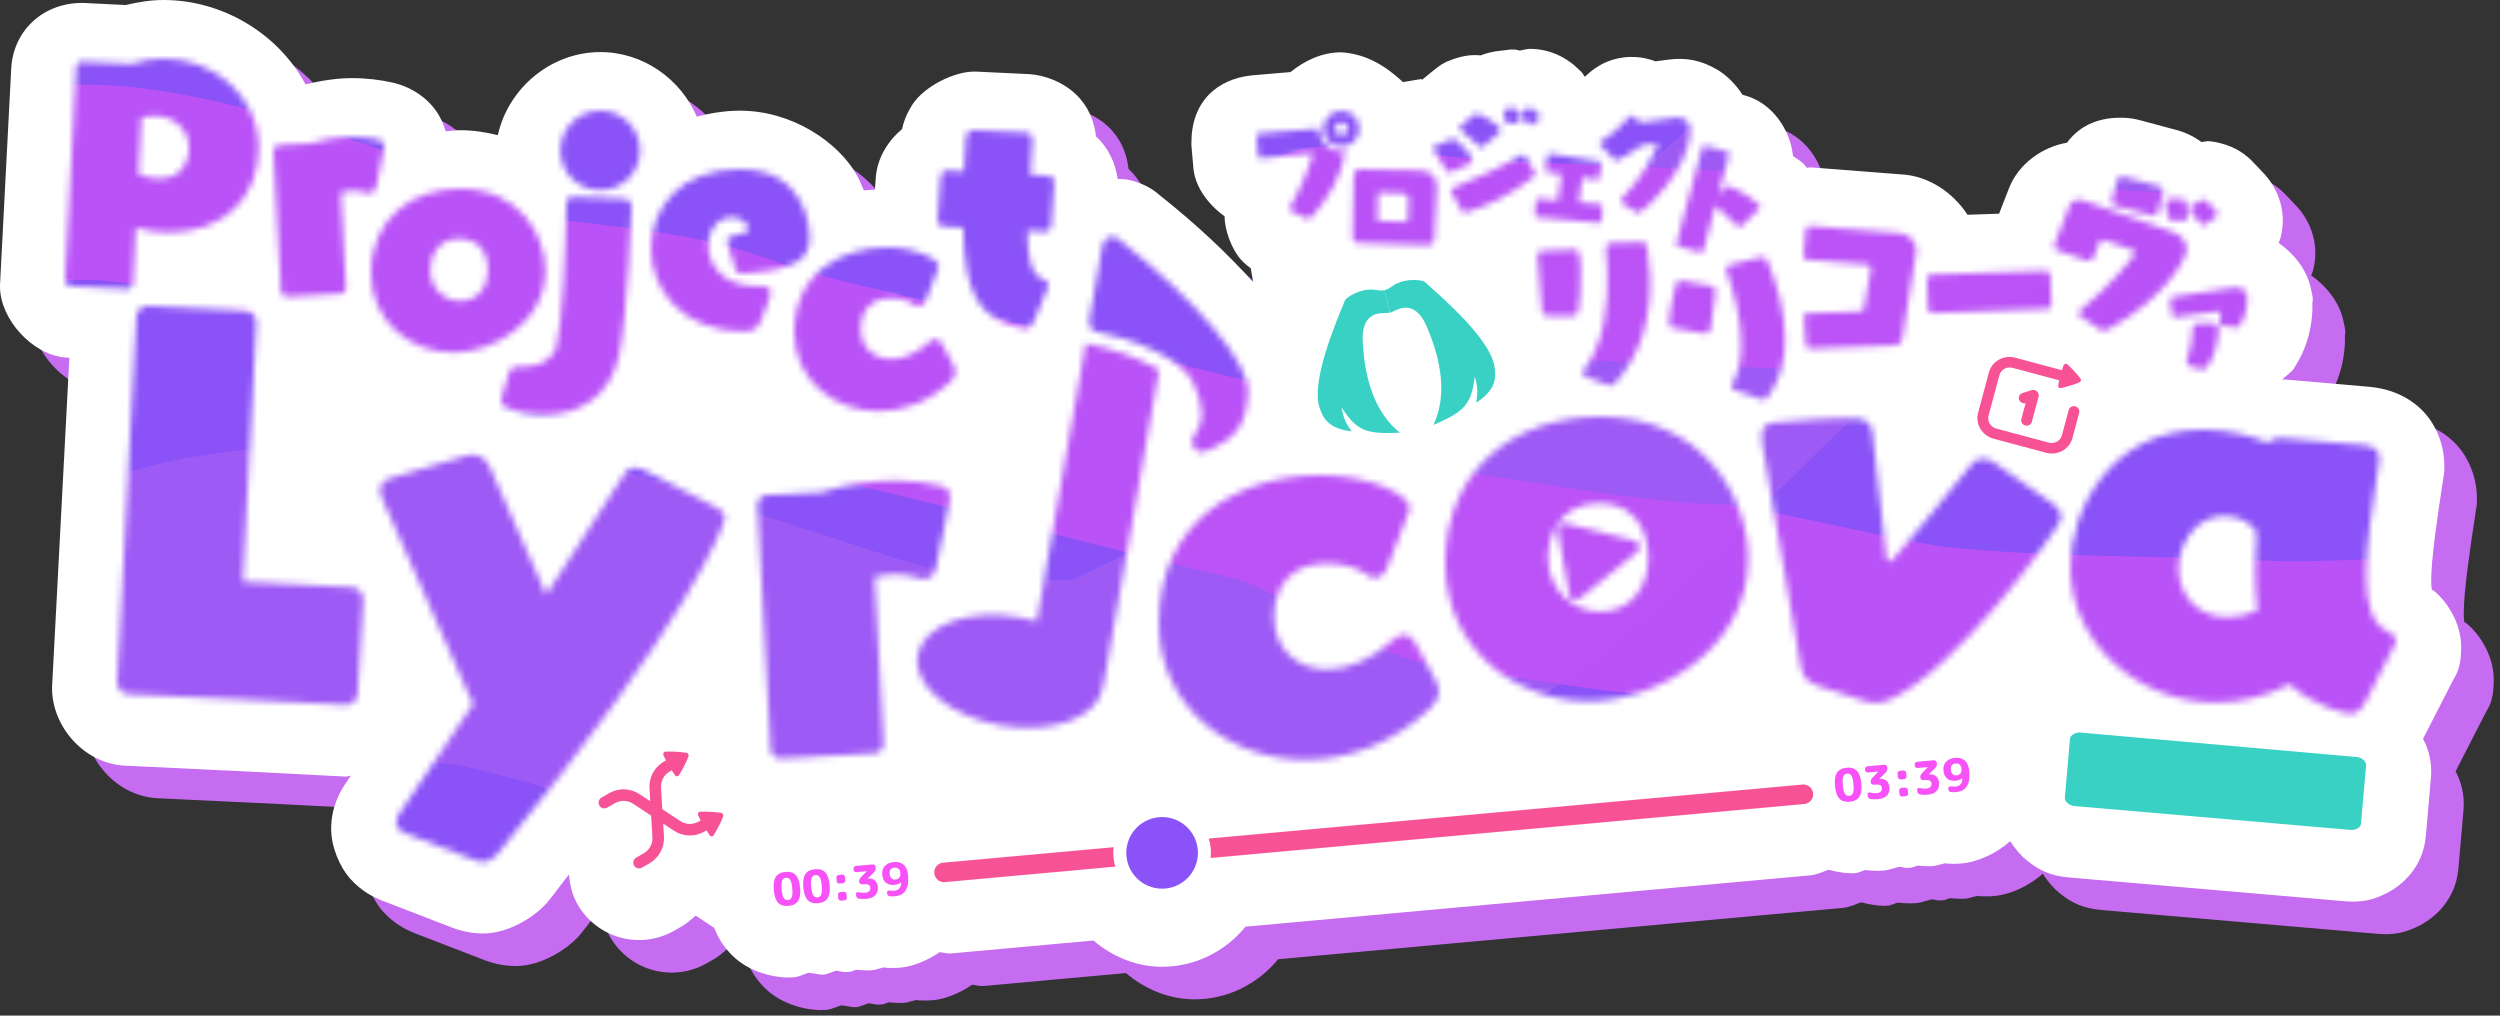 <svg width="384" height="156" viewBox="0 0 384 156" fill="none" xmlns="http://www.w3.org/2000/svg">
<rect x="0" y="0" width="384" height="156" fill="#333333" stroke="none"/>
<g clip-path="url(#clip0_22_6)">
<path d="M30.131 5C28.115 5 26.188 5.324 24.312 5.771L17.857 5.455H17.529C11.599 5.455 6.699 9.814 6.699 16.244L6.713 15.727L5 48.772V49.031C5 53.961 9.916 59.484 14.996 59.908L15.15 59.922L15.654 59.949L13 110.482V110.744C13 116.516 17.759 122.114 23.889 122.586L24.033 122.598L39.393 123.336H39.662L57.807 124.271H58.207C58.454 124.271 58.647 124.154 58.889 124.141L58.15 125.236L58.307 125.012C57.215 126.539 55.867 128.973 55.867 132.336C55.867 135.029 57.153 138.155 58.844 140.021C60.535 141.888 62.27 142.763 63.736 143.35L63.793 143.371L74.289 147.424L73.951 147.287C75.61 147.998 77.474 148.385 79.188 148.385C83.389 148.385 87.307 145.549 88.818 143.887L88.984 143.705L89.141 143.514C90.477 141.89 91.16 140.858 92.402 139.316C92.523 140.922 92.901 142.505 93.723 143.934C95.168 146.446 97.557 148.274 100.34 149.02C103.134 149.768 106.082 149.376 108.574 147.947L108.588 147.941L109.777 147.254L109.781 147.252C110.545 146.81 111.183 146.206 111.85 145.637L114.707 147.521C115.19 148.815 115.964 150.202 117.35 151.633L117.373 151.656L117.397 151.679C120.105 154.439 124.356 155.351 127.02 155.109C127.659 155.051 128.483 154.637 129.234 154.414C130.02 154.499 130.909 154.756 131.555 154.697C132.103 154.647 132.818 154.271 133.453 154.099C133.981 154.15 134.537 154.353 135.025 154.312L135.066 154.308L135.555 154.263H135.557C135.881 154.236 136.191 154.027 136.518 153.961C137.321 154.023 138.125 154.1 138.975 154.023C139.489 153.977 140.159 153.721 140.758 153.586C140.831 153.593 140.908 153.641 140.981 153.646L141 153.648L141.02 153.65C141.791 153.702 142.578 153.695 143.373 153.623H143.375H143.379C145.158 153.461 147.37 152.589 149.322 151.256C149.906 151.296 150.454 151.508 151.051 151.453L172.944 149.463C175.857 151.929 179.508 153.493 183.483 153.5H183.494H183.506C188.596 153.497 193.251 151.099 196.309 147.338L283.043 139.453H283.045C284.051 139.361 284.934 138.94 285.848 138.597C287.35 138.986 288.861 139.214 290.02 139.109C290.447 139.07 291.016 138.757 291.5 138.644C292.441 138.74 293.396 138.802 294.358 138.715C295.038 138.653 295.898 138.359 296.713 138.135C297.15 138.165 297.618 138.347 298.026 138.312L298.067 138.308L298.555 138.263H298.557C298.881 138.236 299.191 138.027 299.518 137.961C300.322 138.023 301.125 138.1 301.975 138.023C302.489 137.977 303.159 137.721 303.758 137.586C303.831 137.593 303.909 137.641 303.981 137.646L304 137.648L304.02 137.65C304.791 137.702 305.578 137.695 306.373 137.623H306.375H306.379C308.611 137.42 311.574 136.193 313.77 134.195C314.565 135.474 315.504 136.504 316.334 137.174C318.246 138.716 320.018 139.535 322.758 139.773H322.762L365.192 143.435C367.684 143.651 369.565 143.257 371.741 142.113C373.918 140.968 377.185 138.26 377.608 133.431V133.427L378.395 124.431L378.393 124.439C378.602 122.072 378.031 120.086 377.176 118.474C377.182 118.463 377.192 118.45 377.198 118.439L377.229 118.381L381.746 109.566L381.768 109.521C382.221 108.614 383.039 107.824 383.039 104.4C383.039 100.375 380.54 97.165 379.002 95.867C378.761 95.664 378.746 95.728 378.532 95.566C378.478 95.167 378.432 95.121 378.432 94.248C378.432 90.909 379.316 84.796 380.33 78.201L380.448 77.445V76.32C380.448 73.948 379.516 70.49 377.034 68.008C374.551 65.525 371.359 64.6 368.84 64.406L356.049 63.297H355.526C356.208 62.698 356.966 62.165 357.436 61.424L356.801 62.31L357.205 61.804L357.489 61.365C359.21 58.68 359.818 56.105 360.059 54.15C360.179 53.173 360.205 52.333 360.19 51.613C360.174 50.893 360.468 51.541 359.893 49.054C359.225 46.167 357.077 43.747 354.998 42.31C355.085 42.052 355.194 41.877 355.272 41.59L355.278 41.564L355.284 41.541C356.444 37.16 354.551 33.446 352.493 31.404L352.924 31.859L352.754 31.668L351.233 30.066L351.491 30.348C349.953 28.598 348.335 27.605 346.129 27.014C345.868 26.943 345.265 26.774 344.315 26.687C343.962 26.655 343.526 26.794 343.139 26.812C342.026 25.988 340.747 25.355 339.342 24.978L333.629 23.447C332.933 23.26 332.154 23.131 331.358 23.096C327.706 22.933 324.573 24.084 322.491 26.918C318.892 27.53 315.047 30.019 313.526 34.053L312.061 37.824L307.206 37.986C304.969 34.544 301.302 32.146 297.481 31.822L297.448 31.82L283.325 30.719H282.885C282.768 30.719 282.657 30.786 282.54 30.791C282.394 30.62 282.239 30.36 282.102 30.228L282.077 30.203L282.051 30.18C281.407 29.571 280.965 29.383 280.409 28.965C279.98 24.893 277.2 20.776 272.946 19.637L272.659 19.56C271.589 17.923 270.226 16.564 268.823 15.734C266.429 14.319 264.108 13.768 261.167 14.17H261.161L259.286 14.422C258.434 14.104 257.48 13.838 256.295 13.764C255.037 13.684 254.096 13.844 253.5 13.97H253.496L253.49 13.973C251.172 14.468 249.571 15.693 248.442 16.801C248.232 16.572 248.05 16.154 247.844 15.982L247.465 15.668L247.604 15.762L246.641 14.881L246.153 14.531C245.467 14.041 243.338 12.504 239.936 12.504C239.602 12.504 238.968 12.68 238.467 12.764C238.168 12.741 237.944 12.611 237.631 12.611H236.959L236.348 12.687L234.742 12.885L234.465 12.935C234.023 13.016 233.296 13.166 232.403 13.517C232.138 13.51 232.178 13.465 231.856 13.465C230.184 13.404 228.627 13.884 227.108 14.514C226.079 15.039 225.461 15.611 225.199 15.814L225.112 15.883L223.365 17.306L223.391 17.125L220.502 17.607C217.749 15.061 214.847 13.295 211.039 13.033C208.092 13.033 205.428 14.277 203.227 16.07L197.426 16.562L197.352 16.568C191.861 17.117 188 20.692 188 26.883V27.363L188.314 30.887L188.316 30.918C188.578 33.669 190.54 36.388 193.088 38.217C193.12 40.342 194.118 43.144 195.555 44.812C196.106 45.453 196.617 45.832 197.123 46.219L197.484 48.348C193.589 43.998 188.829 39.505 183.094 34.953C182.77 34.695 181.396 33.339 178.479 32.647C177.863 32.5 177.275 32.527 176.674 32.484C176.331 29.993 175.214 27.685 173.348 25.941C173.119 24.155 172.575 22.085 170.881 20.139C168.683 17.613 165.353 16.521 163.143 16.391L163.086 16.387L154.959 16H154.555C151.58 16 146.875 18.271 145.068 21.184C144.132 22.692 143.736 23.917 143.555 24.832C141.362 26.666 139.802 29.231 139.539 32.088L139.529 32.188L139.388 34.125C138.818 34.16 138.254 34.17 137.679 34.24C137.347 33.448 137.04 32.665 136.554 31.811C133.758 26.889 126.749 22 118.639 22C116.341 22 114.147 22.376 112.023 22.91C109.556 17.143 103.803 13 97.213 13C89.604 13 83.062 18.562 81.465 25.762C79.61 25.301 77.685 25 75.68 25C74.946 25 74.21 25.111 73.475 25.17C73.069 23.864 72.443 22.525 71.481 21.383C69.637 19.196 67.341 18.219 65.742 17.793L65.557 17.742L65.369 17.701C63.39 17.254 61.293 17 59.103 17C56.724 17 54.32 17.384 51.93 17.955C47.688 10.086 39.11 5 30.131 5Z" fill="#C56CF0"/>
<path d="M25.131 0C23.115 0 21.188 0.324 19.312 0.771L12.857 0.455H12.529C6.599 0.455 1.699 4.814 1.699 11.244L1.713 10.727L0 43.772V44.031C0 48.961 4.916 54.484 9.996 54.908L10.15 54.922L10.654 54.949L8 105.482V105.744C8 111.516 12.759 117.114 18.889 117.586L19.033 117.598L34.393 118.336H34.662L52.807 119.271H53.207C53.454 119.271 53.647 119.154 53.889 119.141L53.15 120.236L53.307 120.012C52.215 121.539 50.867 123.973 50.867 127.336C50.867 130.029 52.153 133.155 53.844 135.021C55.535 136.888 57.27 137.763 58.736 138.35L58.793 138.371L69.289 142.424L68.951 142.287C70.61 142.998 72.474 143.385 74.188 143.385C78.389 143.385 82.307 140.549 83.818 138.887L83.984 138.705L84.141 138.514C85.477 136.89 86.16 135.858 87.402 134.316C87.523 135.922 87.901 137.505 88.723 138.934C90.168 141.446 92.557 143.274 95.34 144.02C98.134 144.768 101.082 144.376 103.574 142.947L103.588 142.941L104.777 142.254L104.781 142.252C105.545 141.81 106.183 141.206 106.85 140.637L109.707 142.521C110.19 143.815 110.964 145.202 112.35 146.633L112.373 146.656L112.397 146.679C115.105 149.439 119.356 150.351 122.02 150.109C122.659 150.051 123.483 149.637 124.234 149.414C125.02 149.499 125.909 149.756 126.555 149.697C127.103 149.647 127.818 149.271 128.453 149.099C128.981 149.15 129.537 149.353 130.025 149.312L130.066 149.308L130.555 149.263H130.557C130.881 149.236 131.191 149.027 131.518 148.961C132.321 149.023 133.125 149.1 133.975 149.023C134.489 148.977 135.159 148.721 135.758 148.586C135.831 148.593 135.908 148.641 135.981 148.646L136 148.648L136.02 148.65C136.791 148.702 137.578 148.695 138.373 148.623H138.375H138.379C140.158 148.461 142.37 147.589 144.322 146.256C144.906 146.296 145.454 146.508 146.051 146.453L167.944 144.463C170.857 146.929 174.508 148.493 178.483 148.5H178.494H178.506C183.596 148.497 188.251 146.099 191.309 142.338L278.043 134.453H278.045C279.051 134.361 279.934 133.94 280.848 133.597C282.35 133.986 283.861 134.214 285.02 134.109C285.447 134.07 286.016 133.757 286.5 133.644C287.441 133.74 288.396 133.802 289.358 133.715C290.038 133.653 290.898 133.359 291.713 133.135C292.15 133.165 292.618 133.347 293.026 133.312L293.067 133.308L293.555 133.263H293.557C293.881 133.236 294.191 133.027 294.518 132.961C295.322 133.023 296.125 133.1 296.975 133.023C297.489 132.977 298.159 132.721 298.758 132.586C298.831 132.593 298.909 132.641 298.981 132.646L299 132.648L299.02 132.65C299.791 132.702 300.578 132.695 301.373 132.623H301.375H301.379C303.611 132.42 306.574 131.193 308.77 129.195C309.565 130.474 310.504 131.504 311.334 132.174C313.246 133.716 315.018 134.535 317.758 134.773H317.762L360.192 138.435C362.684 138.651 364.565 138.257 366.741 137.113C368.918 135.968 372.185 133.26 372.608 128.431V128.427L373.395 119.431L373.393 119.439C373.602 117.072 373.031 115.086 372.176 113.474C372.182 113.463 372.192 113.45 372.198 113.439L372.229 113.381L376.746 104.566L376.768 104.521C377.221 103.614 378.039 102.824 378.039 99.4C378.039 95.375 375.54 92.165 374.002 90.867C373.761 90.664 373.746 90.728 373.532 90.566C373.478 90.167 373.432 90.121 373.432 89.248C373.432 85.909 374.316 79.796 375.33 73.201L375.448 72.445V71.32C375.448 68.948 374.516 65.49 372.034 63.008C369.551 60.525 366.359 59.6 363.84 59.406L351.049 58.297H350.526C351.208 57.698 351.966 57.165 352.436 56.424L351.801 57.31L352.205 56.804L352.489 56.365C354.21 53.68 354.818 51.105 355.059 49.15C355.179 48.173 355.205 47.333 355.19 46.613C355.174 45.893 355.468 46.541 354.893 44.054C354.225 41.167 352.077 38.747 349.998 37.31C350.085 37.052 350.194 36.877 350.272 36.59L350.278 36.564L350.284 36.541C351.444 32.16 349.551 28.446 347.493 26.404L347.924 26.859L347.754 26.668L346.233 25.066L346.491 25.348C344.953 23.598 343.335 22.605 341.129 22.014C340.868 21.943 340.265 21.774 339.315 21.687C338.962 21.655 338.526 21.794 338.139 21.812C337.026 20.988 335.747 20.355 334.342 19.978L328.629 18.447C327.933 18.26 327.154 18.131 326.358 18.096C322.706 17.933 319.573 19.084 317.491 21.918C313.892 22.53 310.047 25.019 308.526 29.053L307.061 32.824L302.206 32.986C299.969 29.544 296.302 27.146 292.481 26.822L292.448 26.82L278.325 25.719H277.885C277.768 25.719 277.657 25.786 277.54 25.791C277.394 25.62 277.239 25.36 277.102 25.228L277.077 25.203L277.051 25.18C276.407 24.571 275.965 24.383 275.409 23.965C274.98 19.893 272.2 15.776 267.946 14.636L267.659 14.56C266.589 12.923 265.226 11.564 263.823 10.734C261.429 9.319 259.108 8.768 256.167 9.17H256.161L254.286 9.422C253.434 9.104 252.48 8.838 251.295 8.763C250.037 8.684 249.096 8.844 248.5 8.971H248.496L248.49 8.973C246.172 9.468 244.571 10.693 243.442 11.801C243.232 11.572 243.05 11.154 242.844 10.982L242.465 10.668L242.604 10.762L241.641 9.881L241.153 9.531C240.467 9.041 238.338 7.504 234.936 7.504C234.602 7.504 233.968 7.68 233.467 7.764C233.168 7.741 232.944 7.611 232.631 7.611H231.959L231.348 7.687L229.742 7.885L229.465 7.935C229.023 8.016 228.296 8.166 227.403 8.517C227.138 8.51 227.178 8.465 226.856 8.465C225.184 8.404 223.627 8.884 222.108 9.514C221.079 10.039 220.461 10.611 220.199 10.814L220.112 10.883L218.365 12.306L218.391 12.125L215.502 12.607C212.749 10.061 209.847 8.295 206.039 8.033C203.092 8.033 200.428 9.277 198.227 11.07L192.426 11.562L192.352 11.568C186.861 12.117 183 15.692 183 21.883V22.363L183.314 25.887L183.316 25.918C183.578 28.669 185.54 31.388 188.088 33.217C188.12 35.342 189.118 38.144 190.555 39.812C191.106 40.453 191.617 40.832 192.123 41.219L192.484 43.348C188.589 38.998 183.829 34.505 178.094 29.953C177.77 29.695 176.396 28.339 173.479 27.646C172.863 27.5 172.275 27.527 171.674 27.484C171.331 24.993 170.214 22.685 168.348 20.941C168.119 19.155 167.575 17.085 165.881 15.139C163.683 12.613 160.353 11.521 158.143 11.391L158.086 11.387L149.959 11H149.555C146.58 11 141.875 13.271 140.068 16.184C139.132 17.692 138.736 18.917 138.555 19.832C136.362 21.666 134.802 24.231 134.539 27.088L134.529 27.188L134.388 29.125C133.818 29.16 133.254 29.171 132.679 29.24C132.347 28.448 132.04 27.665 131.554 26.811C128.758 21.889 121.749 17 113.639 17C111.341 17 109.147 17.376 107.023 17.91C104.556 12.143 98.803 8 92.213 8C84.604 8 78.062 13.562 76.465 20.762C74.61 20.301 72.685 20 70.68 20C69.946 20 69.21 20.111 68.475 20.17C68.069 18.864 67.443 17.525 66.481 16.383C64.637 14.196 62.342 13.219 60.742 12.793L60.557 12.742L60.369 12.701C58.39 12.254 56.293 12 54.103 12C51.724 12 49.32 12.384 46.93 12.955C42.688 5.086 34.11 0 25.131 0Z" fill="white"/>
<path d="M361.051 127.473L318.625 123.811C317.936 123.751 317.104 123.177 317.16 122.531L317.952 113.481C318.004 112.884 318.861 112.458 319.549 112.519L362.03 116.285C362.718 116.345 363.488 116.914 363.431 117.56L362.644 126.56C362.592 127.157 361.739 127.533 361.051 127.473Z" fill="#38D1C4"/>
<path d="M145 134L277 122" stroke="#F75296" stroke-width="3" stroke-linecap="round"/>
<circle cx="178.5" cy="131" r="6.5" fill="#8A52F7" stroke="white" stroke-width="2"/>
<path d="M121.371 135.148C121.218 134.905 121.001 134.795 120.723 134.821C120.444 134.846 120.249 134.993 120.137 135.261C120.03 135.528 120.005 135.978 120.063 136.61C120.12 137.242 120.225 137.68 120.379 137.924C120.537 138.167 120.755 138.276 121.034 138.251C121.313 138.225 121.506 138.079 121.613 137.812C121.724 137.544 121.751 137.094 121.694 136.462C121.637 135.83 121.529 135.392 121.371 135.148ZM122.58 138.398C122.287 138.837 121.799 139.088 121.116 139.15C120.433 139.212 119.905 139.054 119.533 138.675C119.166 138.296 118.941 137.644 118.857 136.719C118.773 135.795 118.877 135.113 119.17 134.674C119.467 134.234 119.958 133.984 120.641 133.921C121.324 133.859 121.849 134.018 122.216 134.397C122.588 134.776 122.816 135.427 122.9 136.352C122.984 137.277 122.877 137.959 122.58 138.398ZM125.905 134.737C125.752 134.493 125.535 134.384 125.257 134.409C124.978 134.434 124.783 134.581 124.671 134.849C124.564 135.116 124.539 135.566 124.597 136.198C124.654 136.83 124.76 137.268 124.913 137.512C125.071 137.755 125.289 137.864 125.568 137.839C125.847 137.814 126.04 137.667 126.147 137.4C126.258 137.132 126.285 136.682 126.228 136.05C126.171 135.418 126.063 134.98 125.905 134.737ZM127.114 137.987C126.821 138.426 126.333 138.676 125.65 138.738C124.967 138.8 124.439 138.642 124.067 138.263C123.7 137.884 123.475 137.232 123.391 136.308C123.307 135.383 123.411 134.701 123.704 134.262C124.001 133.822 124.492 133.572 125.175 133.51C125.858 133.448 126.383 133.606 126.75 133.985C127.122 134.364 127.35 135.015 127.434 135.94C127.518 136.865 127.411 137.547 127.114 137.987ZM128.949 135.718C128.842 135.728 128.746 135.699 128.66 135.632C128.574 135.56 128.526 135.471 128.516 135.364L128.467 134.827C128.458 134.72 128.489 134.624 128.561 134.538C128.632 134.451 128.722 134.403 128.829 134.394L129.358 134.346C129.465 134.336 129.562 134.367 129.648 134.439C129.734 134.511 129.782 134.6 129.792 134.707L129.841 135.244C129.85 135.351 129.819 135.447 129.747 135.533C129.675 135.615 129.586 135.66 129.479 135.67L128.949 135.718ZM129.188 138.347C129.081 138.356 128.984 138.325 128.898 138.253C128.812 138.181 128.764 138.092 128.754 137.985L128.706 137.455C128.696 137.349 128.727 137.252 128.799 137.166C128.871 137.08 128.96 137.032 129.067 137.022L129.597 136.974C129.704 136.964 129.801 136.995 129.887 137.067C129.973 137.139 130.021 137.228 130.031 137.335L130.079 137.865C130.088 137.972 130.057 138.068 129.986 138.155C129.914 138.241 129.824 138.289 129.717 138.298L129.188 138.347ZM131.541 133.965C131.434 133.974 131.337 133.943 131.251 133.872C131.165 133.8 131.117 133.71 131.107 133.603L131.093 133.443C131.083 133.336 131.114 133.24 131.186 133.153C131.258 133.067 131.347 133.019 131.454 133.01L134.054 132.773C134.161 132.764 134.258 132.795 134.344 132.867C134.43 132.938 134.478 133.028 134.488 133.135L134.502 133.295C134.526 133.56 134.444 133.785 134.254 133.971L133.281 134.938L133.281 134.945C133.282 134.95 133.284 134.952 133.289 134.952L133.373 134.944C133.777 134.907 134.111 135.003 134.376 135.232C134.645 135.461 134.799 135.789 134.838 136.217C134.887 136.756 134.759 137.184 134.456 137.503C134.152 137.821 133.691 138.008 133.073 138.064C132.701 138.098 132.32 138.088 131.931 138.034C131.817 138.016 131.719 137.964 131.636 137.878C131.557 137.787 131.513 137.681 131.502 137.56L131.48 137.323C131.472 137.23 131.502 137.155 131.572 137.097C131.646 137.034 131.731 137.012 131.826 137.031C132.238 137.125 132.592 137.159 132.89 137.132C133.159 137.107 133.363 137.025 133.5 136.886C133.637 136.747 133.696 136.566 133.676 136.343C133.655 136.116 133.554 135.963 133.374 135.886C133.194 135.808 132.868 135.789 132.399 135.827C132.292 135.836 132.195 135.808 132.11 135.741C132.023 135.669 131.975 135.579 131.966 135.472L131.964 135.458C131.941 135.198 132.021 134.973 132.205 134.783L133.117 133.836L133.117 133.829C133.116 133.824 133.114 133.822 133.109 133.822L131.541 133.965ZM137.391 133.265C137.135 133.288 136.94 133.383 136.805 133.55C136.675 133.716 136.622 133.934 136.647 134.204C136.676 134.524 136.77 134.76 136.929 134.909C137.088 135.059 137.297 135.122 137.558 135.098C137.813 135.075 138.005 134.973 138.134 134.793C138.268 134.612 138.32 134.366 138.292 134.054C138.269 133.794 138.173 133.592 138.005 133.448C137.837 133.304 137.633 133.243 137.391 133.265ZM137.386 135.915C136.833 135.965 136.394 135.855 136.069 135.585C135.75 135.314 135.564 134.895 135.513 134.328C135.464 133.793 135.6 133.355 135.92 133.012C136.245 132.664 136.709 132.462 137.313 132.407C137.941 132.35 138.441 132.494 138.814 132.84C139.193 133.185 139.415 133.725 139.482 134.459C139.663 136.458 138.994 137.526 137.474 137.664C137.219 137.687 136.957 137.69 136.688 137.672C136.575 137.664 136.477 137.619 136.394 137.537C136.316 137.451 136.272 137.349 136.261 137.233L136.25 137.108C136.241 137.01 136.274 136.93 136.348 136.867C136.421 136.799 136.508 136.773 136.607 136.787C136.878 136.823 137.127 136.831 137.355 136.81C137.708 136.778 137.975 136.653 138.157 136.435C138.343 136.217 138.428 135.914 138.412 135.527C138.411 135.522 138.409 135.52 138.404 135.52L138.397 135.521C138.155 135.744 137.818 135.876 137.386 135.915Z" fill="#F652F7"/>
<path d="M284.371 119.148C284.218 118.905 284.001 118.795 283.723 118.821C283.444 118.846 283.249 118.993 283.137 119.261C283.03 119.528 283.005 119.978 283.063 120.61C283.12 121.242 283.225 121.68 283.379 121.924C283.537 122.167 283.755 122.276 284.034 122.251C284.313 122.225 284.506 122.079 284.613 121.812C284.724 121.544 284.751 121.094 284.694 120.462C284.637 119.83 284.529 119.392 284.371 119.148ZM285.58 122.398C285.287 122.837 284.799 123.088 284.116 123.15C283.433 123.212 282.905 123.054 282.533 122.675C282.166 122.296 281.941 121.644 281.857 120.719C281.773 119.795 281.877 119.113 282.17 118.674C282.467 118.234 282.958 117.984 283.641 117.921C284.324 117.859 284.849 118.018 285.216 118.397C285.588 118.776 285.816 119.427 285.9 120.352C285.984 121.277 285.877 121.959 285.58 122.398ZM286.923 118.657C286.816 118.666 286.719 118.635 286.633 118.563C286.547 118.492 286.499 118.402 286.489 118.295L286.475 118.135C286.465 118.028 286.496 117.932 286.568 117.845C286.64 117.759 286.729 117.711 286.836 117.702L289.436 117.465C289.543 117.456 289.64 117.487 289.726 117.559C289.812 117.63 289.86 117.72 289.87 117.827L289.884 117.987C289.908 118.252 289.826 118.477 289.636 118.663L288.663 119.63L288.663 119.637C288.664 119.642 288.666 119.644 288.671 119.644L288.755 119.636C289.159 119.599 289.493 119.695 289.758 119.924C290.027 120.153 290.181 120.481 290.22 120.909C290.269 121.448 290.141 121.876 289.838 122.194C289.534 122.513 289.073 122.7 288.455 122.756C288.083 122.79 287.702 122.78 287.313 122.726C287.199 122.708 287.101 122.656 287.018 122.57C286.939 122.479 286.895 122.373 286.884 122.252L286.862 122.015C286.854 121.922 286.884 121.847 286.954 121.789C287.028 121.726 287.113 121.704 287.208 121.723C287.62 121.817 287.974 121.851 288.272 121.824C288.541 121.799 288.745 121.717 288.882 121.578C289.019 121.439 289.078 121.258 289.057 121.035C289.037 120.808 288.936 120.655 288.756 120.578C288.575 120.5 288.25 120.481 287.781 120.519C287.674 120.528 287.577 120.5 287.492 120.432C287.405 120.361 287.357 120.271 287.348 120.164L287.346 120.15C287.323 119.89 287.403 119.665 287.587 119.475L288.499 118.527L288.499 118.521C288.498 118.516 288.496 118.514 288.491 118.514L286.923 118.657ZM291.949 119.718C291.842 119.728 291.746 119.699 291.66 119.632C291.574 119.56 291.526 119.471 291.516 119.364L291.467 118.827C291.458 118.72 291.489 118.624 291.561 118.538C291.632 118.451 291.722 118.403 291.829 118.394L292.358 118.346C292.465 118.336 292.562 118.367 292.648 118.439C292.734 118.511 292.782 118.6 292.792 118.707L292.841 119.244C292.85 119.351 292.819 119.447 292.747 119.533C292.675 119.615 292.586 119.66 292.479 119.67L291.949 119.718ZM292.188 122.347C292.081 122.356 291.984 122.325 291.898 122.253C291.812 122.181 291.764 122.092 291.754 121.985L291.706 121.455C291.696 121.349 291.727 121.252 291.799 121.166C291.871 121.08 291.96 121.032 292.067 121.022L292.597 120.974C292.704 120.964 292.801 120.995 292.887 121.067C292.973 121.139 293.021 121.228 293.031 121.335L293.079 121.865C293.088 121.972 293.057 122.068 292.986 122.155C292.914 122.241 292.824 122.289 292.717 122.298L292.188 122.347ZM294.541 117.965C294.434 117.974 294.337 117.943 294.251 117.872C294.165 117.8 294.117 117.71 294.107 117.603L294.093 117.443C294.083 117.336 294.114 117.24 294.186 117.153C294.258 117.067 294.347 117.019 294.454 117.01L297.054 116.773C297.161 116.764 297.258 116.795 297.344 116.867C297.43 116.938 297.478 117.028 297.488 117.135L297.502 117.295C297.526 117.56 297.444 117.785 297.254 117.971L296.281 118.938L296.281 118.945C296.282 118.95 296.284 118.952 296.289 118.952L296.373 118.944C296.777 118.907 297.111 119.003 297.376 119.232C297.645 119.461 297.799 119.789 297.838 120.217C297.887 120.756 297.759 121.184 297.456 121.503C297.152 121.821 296.691 122.008 296.073 122.064C295.701 122.098 295.32 122.088 294.931 122.034C294.817 122.016 294.719 121.964 294.636 121.878C294.557 121.787 294.513 121.681 294.502 121.56L294.48 121.323C294.472 121.23 294.502 121.155 294.572 121.097C294.646 121.034 294.731 121.012 294.826 121.031C295.238 121.125 295.592 121.159 295.89 121.132C296.159 121.107 296.363 121.025 296.5 120.886C296.637 120.747 296.696 120.566 296.676 120.343C296.655 120.116 296.554 119.963 296.374 119.886C296.194 119.808 295.868 119.789 295.399 119.827C295.292 119.836 295.195 119.808 295.11 119.741C295.023 119.669 294.975 119.579 294.966 119.472L294.964 119.458C294.941 119.198 295.021 118.973 295.205 118.783L296.117 117.836L296.117 117.829C296.116 117.824 296.114 117.822 296.109 117.822L294.541 117.965ZM300.391 117.265C300.135 117.288 299.94 117.383 299.805 117.55C299.675 117.716 299.622 117.934 299.647 118.204C299.676 118.524 299.77 118.76 299.929 118.909C300.088 119.059 300.297 119.122 300.558 119.098C300.813 119.075 301.005 118.973 301.134 118.793C301.268 118.612 301.32 118.366 301.292 118.054C301.269 117.794 301.173 117.592 301.005 117.448C300.837 117.304 300.633 117.243 300.391 117.265ZM300.386 119.915C299.833 119.965 299.394 119.855 299.069 119.585C298.75 119.314 298.564 118.895 298.513 118.328C298.464 117.793 298.6 117.355 298.92 117.012C299.245 116.664 299.709 116.462 300.313 116.407C300.941 116.35 301.441 116.494 301.814 116.84C302.193 117.185 302.415 117.725 302.482 118.459C302.663 120.458 301.994 121.526 300.474 121.664C300.219 121.687 299.957 121.69 299.688 121.672C299.575 121.664 299.477 121.619 299.394 121.537C299.316 121.451 299.272 121.349 299.261 121.233L299.25 121.108C299.241 121.01 299.274 120.93 299.348 120.867C299.421 120.799 299.508 120.773 299.607 120.787C299.878 120.823 300.127 120.831 300.355 120.81C300.708 120.778 300.975 120.653 301.157 120.435C301.343 120.217 301.428 119.914 301.412 119.527C301.411 119.522 301.409 119.52 301.404 119.52L301.397 119.521C301.155 119.744 300.818 119.876 300.386 119.915Z" fill="#F652F7"/>
<path d="M102.226 115.453C101.946 115.465 101.79 115.771 101.923 116.049C102.02 116.251 102.144 116.502 102.296 116.79L101.973 116.977C101.259 117.389 100.674 117.992 100.284 118.717C99.893 119.443 99.712 120.263 99.762 121.086L99.881 123.067L98.225 121.974C97.537 121.52 96.736 121.266 95.913 121.241C95.089 121.217 94.275 121.422 93.561 121.834L92.386 122.512C92.182 122.63 92.034 122.823 91.973 123.051C91.912 123.278 91.944 123.52 92.061 123.724C92.179 123.928 92.373 124.077 92.6 124.138C92.828 124.199 93.07 124.167 93.274 124.049L94.448 123.371C94.876 123.124 95.365 123.001 95.859 123.016C96.353 123.031 96.833 123.183 97.246 123.455L100.014 125.282L100.213 128.592C100.243 129.086 100.134 129.578 99.9 130.013C99.665 130.449 99.314 130.811 98.885 131.058L97.712 131.735C97.508 131.853 97.359 132.047 97.298 132.274C97.237 132.502 97.269 132.744 97.387 132.948C97.504 133.152 97.698 133.3 97.925 133.361C98.153 133.422 98.395 133.39 98.599 133.273L99.773 132.595C100.487 132.182 101.072 131.58 101.462 130.854C101.853 130.128 102.034 129.308 101.984 128.486L101.865 126.505L103.521 127.598C104.209 128.052 105.01 128.306 105.833 128.33C106.657 128.355 107.472 128.15 108.185 127.738L108.509 127.551C108.697 127.848 108.863 128.097 108.995 128.287C109.159 128.524 109.466 128.531 109.614 128.299C109.811 127.988 110.092 127.519 110.401 126.911C110.646 126.433 110.868 125.944 111.067 125.445C111.171 125.184 111.012 124.889 110.747 124.849C110.207 124.769 109.664 124.716 109.119 124.688C108.597 124.66 108.073 124.656 107.551 124.676C107.271 124.688 107.116 124.994 107.248 125.272C107.345 125.475 107.469 125.726 107.621 126.014L107.298 126.2C106.87 126.448 106.382 126.571 105.887 126.556C105.393 126.541 104.912 126.389 104.5 126.117L101.732 124.29L101.533 120.98C101.503 120.486 101.612 119.994 101.846 119.558C102.081 119.123 102.432 118.761 102.861 118.514L103.184 118.327C103.372 118.624 103.538 118.873 103.671 119.063C103.835 119.301 104.141 119.307 104.289 119.075C104.487 118.764 104.767 118.295 105.077 117.688C105.321 117.209 105.544 116.72 105.743 116.221C105.846 115.96 105.687 115.665 105.422 115.625C104.883 115.546 104.339 115.492 103.794 115.464C103.272 115.436 102.749 115.432 102.227 115.452L102.226 115.453Z" fill="#F75296"/>
<path d="M316.95 56.148C317.044 55.885 317.349 55.791 317.543 55.965L317.755 56.159L318.003 56.394L318.138 56.528L318.429 56.825L318.583 56.989L318.891 57.33L319.029 57.489L319.276 57.783L319.479 58.038L319.565 58.147C319.716 58.344 319.628 58.636 319.388 58.735L319.117 58.843L318.791 58.966L318.41 59.099L317.979 59.237L317.547 59.364L317.16 59.468L316.824 59.549L316.542 59.611C316.291 59.663 316.089 59.459 316.136 59.202L316.188 58.927L316.255 58.599L316.295 58.418L309.137 56.5C308.731 56.391 308.3 56.434 307.93 56.621C307.561 56.808 307.281 57.125 307.145 57.508L307.11 57.623L305.443 63.844C305.338 64.236 305.39 64.655 305.589 65.017C305.788 65.379 306.12 65.656 306.517 65.794L306.637 65.831L314.686 67.987C315.092 68.096 315.523 68.053 315.892 67.866C316.262 67.679 316.542 67.362 316.677 66.979L316.712 66.864L317.754 62.976C317.808 62.778 317.937 62.608 318.117 62.502C318.296 62.395 318.512 62.36 318.72 62.404C318.928 62.447 319.112 62.565 319.235 62.734C319.359 62.904 319.411 63.111 319.383 63.315L319.364 63.407L318.322 67.295C318.109 68.093 317.585 68.775 316.861 69.201C316.137 69.627 315.267 69.763 314.431 69.582L314.269 69.543L306.22 67.386C305.394 67.164 304.681 66.645 304.23 65.934C303.779 65.224 303.624 64.377 303.796 63.569L303.833 63.413L305.5 57.192C305.714 56.394 306.237 55.712 306.961 55.286C307.686 54.861 308.556 54.724 309.391 54.905L309.553 54.945L316.712 56.863L316.814 56.544L316.907 56.269L316.95 56.148ZM313.129 60.919L312.091 64.792C312.036 64.998 311.898 65.173 311.708 65.279C311.518 65.384 311.291 65.411 311.078 65.354C310.864 65.297 310.682 65.16 310.57 64.974C310.458 64.787 310.426 64.567 310.481 64.361L311.134 61.924C310.926 61.977 310.704 61.948 310.514 61.845C310.324 61.742 310.182 61.571 310.117 61.37C310.053 61.169 310.071 60.952 310.169 60.767C310.266 60.581 310.435 60.441 310.639 60.376L312.04 59.926C312.184 59.88 312.338 59.873 312.487 59.906C312.636 59.938 312.773 60.009 312.885 60.111C312.997 60.213 313.079 60.342 313.122 60.484C313.165 60.626 313.167 60.776 313.129 60.918L313.129 60.919Z" fill="#F75296"/>
<mask id="mask0_22_6" style="mask-type:alpha" maskUnits="userSpaceOnUse" x="10" y="9" width="359" height="124">
<path fill-rule="evenodd" clip-rule="evenodd" d="M19.534 44.4H19.617C20.031 44.4 20.404 44.027 20.446 43.571L20.86 34.99C22.436 35.446 24.135 35.695 25.876 35.695C34.498 35.695 39.721 30.348 39.721 22.679C39.721 14.679 32.798 9 25.13 9C23.513 9 21.855 9.29 20.197 9.829L12.611 9.456H12.529C12.073 9.456 11.7 9.829 11.7 10.244L10 43.032C10 43.529 10.332 43.902 10.829 43.944L19.534 44.4ZM21.275 26.741L21.731 18.037C22.394 17.871 23.057 17.788 23.638 17.788C26.705 17.788 29.026 19.819 29.026 22.721C29.026 23.011 29.026 27.446 24.467 27.446C23.348 27.446 22.187 27.156 21.275 26.741ZM235.79 26.618L234.283 23.949C234.21 23.822 234.083 23.749 233.956 23.749C233.901 23.749 233.847 23.767 233.792 23.785C231.541 25.202 225.893 27.835 223.042 28.943C222.915 29.015 222.824 29.124 222.824 29.27C222.824 29.324 222.842 29.378 222.878 29.433L224.603 32.484C224.676 32.611 224.803 32.684 224.93 32.684C224.985 32.684 225.039 32.665 225.094 32.647C228.708 31.594 232.376 29.687 235.627 27.108C235.754 27.018 235.826 26.89 235.826 26.763C235.826 26.72 235.815 26.689 235.801 26.65C235.798 26.64 235.794 26.63 235.79 26.618ZM222.933 26.4L225.929 25.075C226.111 24.984 226.183 24.857 226.183 24.711C226.183 23.912 224.258 22.024 223.586 21.461C223.459 21.37 223.332 21.334 223.205 21.334C223.078 21.334 222.933 21.37 222.806 21.424L220.263 22.496C220.154 22.532 220.118 22.623 220.118 22.732C220.118 22.932 220.245 23.222 222.243 26.255L222.263 26.283L222.283 26.31C222.368 26.427 222.427 26.509 222.57 26.509C222.66 26.509 222.769 26.473 222.933 26.4ZM227.909 22.423L230.342 20.335C230.451 20.244 230.505 20.135 230.505 20.044C230.505 19.227 227.255 17.465 226.855 17.465C226.674 17.465 226.51 17.575 226.347 17.702L224.277 19.39C224.204 19.445 224.186 19.518 224.186 19.59C224.186 19.826 224.386 20.099 227.218 22.478C227.327 22.568 227.418 22.641 227.527 22.641C227.618 22.641 227.727 22.587 227.909 22.423ZM235.409 19.136L236.407 18.265C236.516 18.156 236.589 18.047 236.589 17.938C236.589 17.847 236.553 17.756 236.444 17.665L236.389 17.629L235.336 16.666C235.209 16.576 235.082 16.503 234.936 16.503C234.846 16.503 234.755 16.521 234.664 16.594L233.738 17.302L233.731 17.308C233.657 17.363 233.538 17.451 233.538 17.575C233.538 17.647 233.574 17.738 233.665 17.829L234.827 19.082C234.918 19.172 235.027 19.245 235.154 19.245C235.227 19.245 235.318 19.209 235.409 19.136ZM231.886 18.991L233.011 18.918C233.32 18.882 233.447 18.773 233.447 18.573C233.447 18.519 233.447 18.464 233.429 18.41L233.12 17.048C233.066 16.83 232.884 16.612 232.63 16.612H232.576L231.25 16.775C231.05 16.812 230.905 16.884 230.905 17.102C230.905 17.155 230.915 17.199 230.927 17.254L230.927 17.254C230.932 17.274 230.936 17.296 230.941 17.32L231.323 18.718C231.377 18.9 231.504 18.991 231.758 18.991H231.886ZM249.103 31.155L251.283 32.585C251.433 32.683 251.551 32.714 251.676 32.687C252.528 32.506 259.834 25.736 259.595 19.809V19.809C259.59 19.698 259.585 19.588 259.562 19.482C259.336 18.416 258.259 17.976 257.519 18.078L251.886 18.83C250.977 17.872 250.811 17.703 250.58 17.752C250.456 17.778 250.361 17.854 250.287 17.944C249.264 19.071 247.624 20.701 245.909 21.715C245.76 21.803 245.676 21.932 245.71 22.092C245.725 22.163 245.784 22.262 245.877 22.353L247.922 24.462C248.084 24.613 248.238 24.636 248.415 24.599C248.806 24.516 250.101 23.795 252.132 22.342L254.173 22.075C254.39 22.048 254.533 22.11 254.563 22.252C254.661 22.714 252.067 27.628 249.127 30.481C248.962 30.665 248.9 30.808 248.926 30.932C248.945 31.021 248.996 31.085 249.103 31.155ZM261.212 38.768L257.756 37.842C257.563 37.79 257.443 37.607 257.495 37.414L261.457 22.627C261.509 22.434 261.709 22.319 261.902 22.37L265.357 23.296C265.55 23.348 265.648 23.544 265.597 23.736L263.984 29.753L265.235 28.735C265.405 28.592 265.577 28.582 265.752 28.629C266.278 28.77 268.879 30.219 270.185 31.452C270.349 31.609 270.404 31.755 270.367 31.896C270.327 32.045 270.237 32.13 267.912 34.337L267.477 34.75C267.352 34.867 267.215 34.886 267.092 34.854C266.97 34.821 266.861 34.735 266.787 34.659C266.056 33.88 264.508 32.431 263.5 31.56L261.634 38.524C261.583 38.717 261.405 38.819 261.212 38.768ZM319.58 48.593L322.504 50.563C322.617 50.647 322.717 50.674 322.818 50.701C323.221 50.809 323.602 50.696 323.754 50.629C333.103 45.529 335.644 39.468 335.805 38.864C336.203 37.38 335.087 36.11 333.756 35.645L319.905 30.775L319.755 30.734C318.975 30.525 318.16 30.846 317.883 31.581L315.531 37.639L315.511 37.714C315.43 38.016 315.64 38.342 316.01 38.468L320.628 40.056L320.678 40.069C321.005 40.157 321.395 39.911 321.533 39.597L322.456 37.256C322.601 36.917 322.749 36.768 323.152 36.876L323.328 36.923L327.517 38.396C327.838 38.509 327.98 38.682 327.906 38.959C327.778 39.437 323.779 44.298 319.494 47.707C319.353 47.831 319.276 47.918 319.249 48.019C319.188 48.245 319.356 48.425 319.58 48.593ZM324.839 31.584L330.551 33.114C330.827 33.189 331.284 33.095 331.371 32.768L332.261 29.447C332.349 29.12 332.128 28.737 331.751 28.636L326.039 27.106C325.712 27.018 325.304 27.232 325.216 27.559L324.327 30.881C324.246 31.183 324.487 31.49 324.839 31.584ZM338.792 34.46L340.302 33.354C340.468 33.237 340.584 33.106 340.618 32.981C340.658 32.83 340.598 32.652 340.449 32.504L340.387 32.433L338.978 30.95C338.854 30.809 338.691 30.712 338.54 30.671C338.364 30.624 338.2 30.634 338.033 30.751L336.609 31.637C336.514 31.692 336.354 31.784 336.307 31.96C336.28 32.061 336.315 32.232 336.458 32.405L337.967 34.32C338.073 34.429 338.203 34.545 338.329 34.579C338.48 34.619 338.626 34.577 338.792 34.46ZM333.754 33.838L335.397 33.847C335.776 33.841 335.993 33.737 336.053 33.51C336.074 33.435 336.076 33.328 336.059 33.188L335.758 31.193C335.724 30.914 335.533 30.62 335.232 30.54C335.181 30.526 335.131 30.513 335.049 30.517L333.114 30.592C332.867 30.607 332.689 30.667 332.629 30.894C332.602 30.994 332.593 31.127 332.628 31.298L332.992 33.364C333.038 33.592 333.187 33.74 333.414 33.801C333.497 33.823 333.585 33.828 333.688 33.834L333.748 33.838L333.754 33.838ZM343.992 50.064L344.071 49.967C345.416 47.869 345.198 45.517 345.15 45.309C344.915 44.291 343.792 44.094 343.123 44.189L333.656 45.6L333.617 45.609C333.424 45.654 333.29 45.863 333.314 46.056L333.633 48.405L333.641 48.443C333.685 48.632 333.878 48.766 334.095 48.735L340.812 47.82C340.956 47.827 341.018 47.832 341.044 47.945C341.076 48.081 341.038 48.734 341.015 49.128L341.015 49.13L341.015 49.131C341.006 49.284 340.999 49.397 341 49.425C340.979 49.509 340.981 49.608 341.003 49.702C341.077 50.023 341.2 50.114 343.455 50.288L343.495 50.289C343.558 50.29 343.612 50.291 343.676 50.277C343.811 50.245 343.918 50.181 343.992 50.064ZM336.179 56.177L337.98 56.675C338.156 56.733 338.304 56.759 338.459 56.723C338.574 56.697 338.681 56.632 338.814 56.502C340.465 54.85 340.917 50.913 340.734 50.122C340.665 49.82 340.432 49.695 340.087 49.695L337.387 49.703C337.324 49.698 337.286 49.706 337.228 49.72C336.958 49.782 336.804 49.996 336.807 50.274C336.766 51.594 336.44 54.052 335.929 55.361C335.878 55.492 335.802 55.688 335.841 55.858C335.871 55.99 335.979 56.104 336.179 56.177ZM314.476 47.447L296.828 48.089C296.541 48.099 296.168 47.851 296.156 47.513L295.99 42.775C295.98 42.463 296.309 42.191 296.595 42.181L314.272 41.589C314.558 41.579 314.906 41.828 314.917 42.166L315.082 46.878C315.093 47.19 314.763 47.437 314.476 47.447ZM277.936 53.552L290.934 53.057C291.741 53.005 292.08 52.614 292.184 52.041C292.49 50.182 292.762 48.427 293.031 46.691C293.426 44.144 293.814 41.639 294.294 38.913L294.294 38.912C294.32 38.756 294.346 38.6 294.346 38.444C294.346 37.037 293.174 35.917 291.637 35.787L277.936 34.719H277.884C277.624 34.719 277.415 34.901 277.389 35.162L276.998 39.33V39.382C276.998 39.642 277.181 39.85 277.441 39.877L286.897 40.658C287.079 40.71 287.365 40.866 287.365 41.309C287.365 41.83 286.506 46.414 286.323 47.3C286.245 47.665 286.141 47.769 285.646 47.847L277.441 48.134C277.155 48.134 277.077 48.342 277.077 48.576V48.681L277.389 53.057C277.415 53.343 277.65 53.552 277.936 53.552ZM270.165 61.236L266.31 59.856C266.049 59.778 265.971 59.595 265.971 59.413C265.971 59.231 266.023 59.048 266.128 58.866C267.091 57.147 267.456 55.063 267.456 52.875C267.456 49.02 266.336 44.852 265.216 41.7C265.164 41.57 265.138 41.44 265.138 41.336C265.138 41.049 265.294 40.815 265.633 40.711L270.295 39.538L270.373 39.525C270.495 39.504 270.6 39.486 270.686 39.486C271.207 39.486 271.363 39.825 271.467 40.112C272.952 43.55 274.176 47.952 274.176 52.146C274.176 55.349 273.447 58.449 271.572 60.924C271.337 61.21 271.103 61.367 270.764 61.367C270.608 61.367 270.399 61.314 270.165 61.236ZM261.699 51.208L256.828 50.348C256.594 50.27 256.36 50.088 256.36 49.645C256.36 47.9 257.323 44.019 257.428 43.628C257.506 43.289 257.74 43.081 258.079 43.081C258.083 43.081 258.088 43.081 258.093 43.082C258.101 43.082 258.109 43.083 258.117 43.084C258.134 43.087 258.152 43.09 258.17 43.094L258.17 43.094L258.192 43.099C258.201 43.1 258.209 43.102 258.217 43.103C258.233 43.105 258.248 43.107 258.261 43.107L262.95 43.941C263.184 43.967 263.523 44.201 263.523 44.722C263.523 44.761 263.516 44.8 263.51 44.839L263.51 44.84C263.506 44.864 263.502 44.888 263.499 44.912C263.498 44.927 263.497 44.942 263.497 44.956L262.741 50.583C262.689 50.895 262.377 51.234 261.908 51.234C261.882 51.234 261.858 51.231 261.836 51.227C261.825 51.225 261.814 51.223 261.804 51.221C261.787 51.218 261.771 51.214 261.754 51.212C261.737 51.209 261.719 51.208 261.699 51.208ZM243.367 57.778L246.512 58.997L246.577 59.022C246.916 59.154 247.188 59.26 247.433 59.252C247.641 59.244 247.845 59.133 248.021 58.944C252.313 54.207 253.644 48.296 253.44 42.439C253.389 40.981 253.26 39.526 253.027 38.101L253.023 38.075C252.958 37.689 252.871 37.168 251.98 37.199L247.396 37.307C246.901 37.325 246.653 37.672 246.668 38.115L246.671 38.193C246.76 39.232 246.851 40.35 246.891 41.495C247.071 46.649 246.472 52.639 243.357 56.735C243.208 56.949 243.06 57.189 243.067 57.397C243.073 57.553 243.156 57.707 243.367 57.778ZM241.43 48.567L241.508 48.564C241.924 48.549 242.308 48.353 242.42 47.802C242.687 46.516 242.873 43.616 242.793 41.325C242.694 38.488 242.427 38.315 241.724 38.339L236.935 38.533C236.284 38.555 236.135 38.743 236.148 39.134C236.149 39.149 236.15 39.166 236.153 39.184C236.156 39.206 236.16 39.23 236.164 39.255L236.164 39.256C236.173 39.308 236.182 39.363 236.184 39.419C236.44 41.521 236.769 45.706 236.836 47.632C236.858 48.257 237.126 48.482 237.544 48.494L241.43 48.567ZM245.587 34.239L236.1 33.364L236.064 33.359C235.884 33.334 235.763 33.152 235.771 32.97L235.922 30.845C235.945 30.683 236.009 30.491 236.245 30.506L239.287 30.786L239.85 26.776L237.643 26.429C237.466 26.386 237.324 26.219 237.35 26.04L237.355 26.003L237.668 23.902C237.714 23.707 237.896 23.586 238.094 23.613L245.665 24.806C245.879 24.854 246 25.036 245.972 25.234L245.64 27.333C245.615 27.513 245.43 27.652 245.251 27.627L245.215 27.622L243.026 27.277L242.49 31.09L245.732 31.38C245.911 31.406 246.161 31.587 246.131 31.803L245.999 33.912C245.969 34.128 245.784 34.267 245.587 34.239ZM219.319 37.651H219.264L208.586 37.306C208.114 37.288 207.751 36.979 207.751 36.507V36.471L207.932 27.009C207.932 26.447 208.277 26.011 208.913 26.011H208.949L218.066 26.192C219.591 26.229 220.699 27.009 220.699 28.626V28.825L220.299 36.707C220.263 37.397 219.773 37.651 219.319 37.651ZM216.232 34.092L216.359 30.569V30.514C216.359 30.006 216.068 29.733 215.669 29.733L211.655 29.588L211.564 33.928L216.232 34.092ZM198.321 32.415L200.573 33.504C200.682 33.559 200.791 33.577 200.9 33.577C201.136 33.577 201.354 33.468 201.426 33.377C204.059 30.508 206.13 26.93 206.638 23.226C206.42 23.262 206.22 23.28 206.021 23.28C204.041 23.28 202.57 21.61 202.57 19.902V19.739L193.345 20.52C193.163 20.538 193 20.701 193 20.883V20.919L193.272 23.97C193.291 24.17 193.436 24.315 193.636 24.315H193.672L201.299 23.553H201.408C201.572 23.553 201.662 23.607 201.662 23.77C201.662 24.134 199.992 28.746 198.176 31.779C198.103 31.906 198.067 32.015 198.067 32.106C198.067 32.251 198.157 32.342 198.321 32.415ZM203.297 19.775C203.297 21.301 204.513 22.517 206.039 22.517C207.564 22.517 208.781 21.301 208.781 19.775C208.781 18.25 207.564 17.033 206.039 17.033C204.513 17.033 203.297 18.25 203.297 19.775ZM206.039 18.813C206.565 18.813 207.001 19.249 207.001 19.775C207.001 20.302 206.565 20.738 206.039 20.738C205.512 20.738 205.076 20.302 205.076 19.775C205.076 19.249 205.512 18.813 206.039 18.813ZM367.824 99.048L363.36 107.76C362.712 108.984 361.992 109.632 361.056 109.632C360.336 109.632 355.296 108.48 351.696 105.096C347.952 107.04 344.064 107.904 340.392 107.904C328.368 107.904 318 98.688 318 87.096C318 78.456 324.12 66 338.376 66C341.976 66 345.504 66.792 348.312 68.016C348.744 67.512 349.392 67.296 350.256 67.296H350.616L363.072 68.376C364.944 68.52 365.448 69.456 365.448 70.32V70.68L365.284 71.744C364.334 77.908 363.432 83.754 363.432 88.248C363.432 92.568 364.224 95.664 366.528 96.888C367.248 97.248 368.04 97.68 368.04 98.4C368.04 98.544 367.968 98.76 367.824 99.048ZM346.728 93.792C346.512 91.92 346.368 89.904 346.368 87.672C346.368 85.8 346.44 83.856 346.584 81.696C345.72 80.256 343.776 79.248 341.688 79.248C337.152 79.248 334.632 83.64 334.632 87.312C334.632 91.344 337.44 94.8 342.12 94.8C343.488 94.8 345.072 94.512 346.728 93.792ZM279.516 105.441L286.432 107.688C287.664 108.089 288.984 107.987 289.847 107.662C300.628 103.14 316.126 81.073 316.482 79.978C316.793 79.019 316.399 78.134 314.98 77.143L306.716 71.354C306.235 70.971 305.778 70.746 305.299 70.591C304.409 70.301 303.59 70.49 302.89 71.246C302.669 71.507 302.035 72.29 301.144 73.392L301.14 73.396L301.138 73.399L301.137 73.4L301.135 73.402C298.575 76.565 293.908 82.333 290.797 85.865C290.458 86.209 290.277 86.302 290.071 86.235C289.934 86.19 289.773 85.987 289.748 85.6L287.574 66.194C287.454 65.398 286.925 64.696 285.898 64.363C284.46 63.895 274.288 64.678 272.4 64.898C271.535 64.995 270.969 65.341 270.724 66.094C270.568 66.574 270.527 67.166 270.647 67.962L276.672 102.776C277.003 104.321 278.146 104.996 279.516 105.441ZM268.512 85.816C268.512 99.856 254.256 107.704 244.032 107.704C232.296 107.704 222 99.208 222 86.536C222 71.704 233.088 64 245.76 64C261.672 64 268.512 76.456 268.512 85.816ZM245.76 93.952C250.872 93.952 253.176 89.776 253.176 85.672C253.176 84.304 252.888 77.32 245.544 77.32C239.496 77.32 237.768 82.432 237.768 85.672C237.768 90.64 241.656 93.952 245.76 93.952ZM213.064 87.184L216.448 78.472C216.52 78.328 216.52 78.112 216.52 77.968C216.52 76.168 210.76 73 202.768 73C190.888 73 178 79.552 178 95.68C178 108.352 188.584 116.704 200.536 116.704C207.016 116.704 213.928 114.256 219.76 108.712C220.624 107.848 220.984 107.056 220.984 106.192C220.984 105.688 220.84 105.184 220.624 104.752C219.938 103.338 219.355 102.306 218.721 101.187L218.721 101.186C218.29 100.425 217.837 99.623 217.312 98.632C216.808 97.768 216.232 97.48 215.728 97.48C215.08 97.48 214.432 97.84 214 98.272C210.544 101.44 206.944 102.808 203.848 102.808C199.168 102.808 195.712 99.64 195.712 94.816C195.712 86.968 201.976 86.536 203.848 86.536C206.368 86.536 208.888 87.328 210.184 88.408C210.472 88.624 210.832 88.768 211.12 88.768C211.984 88.768 212.776 88.048 213.064 87.184ZM134.275 115.72L119.947 116.512C119.083 116.512 118.363 115.936 118.363 115.072L116.347 77.632C116.347 76.768 116.995 76.048 117.787 76.048L126.139 75.616C130.027 74.392 133.771 73.816 137.371 73.816C139.819 73.816 142.195 74.104 144.427 74.608C145.507 74.896 145.939 75.472 145.939 76.336C145.939 76.575 145.889 76.813 145.831 77.093C145.819 77.151 145.807 77.21 145.795 77.272L143.707 87.424C143.491 88.432 142.771 88.936 141.907 88.936C141.691 88.936 141.403 88.864 141.115 88.792C139.963 88.432 138.739 88.216 137.515 88.216C136.507 88.216 135.499 88.36 134.347 88.648L135.715 114.136V114.28C135.715 115.072 135.067 115.72 134.275 115.72ZM62.451 128.064L72.891 132.096C73.395 132.312 73.827 132.384 74.187 132.384C75.051 132.384 75.699 131.952 76.419 131.16C105.867 95.376 111.339 80.616 111.339 79.536C111.339 78.888 110.907 78.384 110.043 77.952L99.315 72.408C98.595 71.976 97.947 71.832 97.515 71.832C96.723 71.832 96.219 72.264 95.787 72.984C92.259 78.528 88.155 84.936 83.907 91.344L75.339 71.976C74.835 70.752 73.899 69.816 72.603 69.816C72.315 69.816 72.027 69.888 71.739 69.96L71.739 69.96L60.291 73.344C59.211 73.632 58.347 74.28 58.347 75.288C58.347 75.648 58.491 76.08 58.707 76.584L72.171 107.04C72.216 107.13 72.258 107.217 72.298 107.3C72.45 107.616 72.576 107.877 72.747 108.048L61.443 124.824C61.083 125.328 60.867 125.832 60.867 126.336C60.867 127.056 61.371 127.632 62.451 128.064ZM53.208 108.272H53.064L34.92 107.336H34.632L19.656 106.616C18.72 106.544 18 105.752 18 104.744L20.952 48.584C21.024 47.72 21.744 47 22.68 47H22.824L37.728 47.72C38.664 47.792 39.384 48.584 39.384 49.592L37.296 89.336L54.072 90.2C55.08 90.272 55.8 91.136 55.8 92.072L54.936 106.616C54.864 107.48 54.144 108.272 53.208 108.272ZM158.84 49.265L160.995 44.042L160.995 44.042C161.037 43.917 161.078 43.793 161.078 43.71C161.078 43.302 160.68 43.127 160.269 42.946L160.269 42.946C160.221 42.924 160.173 42.903 160.125 42.881C158.301 42.094 157.803 39.234 157.803 35.462L160.539 35.586H160.622C161.078 35.586 161.41 35.213 161.451 34.798L161.949 27.917C161.949 27.42 161.576 27.005 161.12 27.005L158.259 26.84C158.384 25.099 158.508 23.275 158.591 21.534C158.591 20.829 158.259 20.415 157.555 20.373L149.72 20H149.555C148.477 20 148.394 20.788 148.352 21.285C148.247 22.802 148.171 24.26 148.099 25.631V25.631L148.062 26.342L145.409 26.176C144.912 26.176 144.539 26.549 144.497 27.005L144 33.886C144 34.342 144.373 34.757 144.829 34.798L147.938 34.964C148.145 45.451 150.466 49.099 157.14 50.426C157.265 50.467 157.389 50.467 157.513 50.467C158.135 50.467 158.508 50.053 158.84 49.265ZM144.135 41.15L142.187 46.166C142.021 46.663 141.565 47.078 141.068 47.078C140.902 47.078 140.695 46.995 140.529 46.871C139.783 46.249 138.332 45.793 136.881 45.793C135.803 45.793 132.197 46.042 132.197 50.56C132.197 53.337 134.187 55.161 136.881 55.161C138.664 55.161 140.736 54.373 142.726 52.55C142.975 52.301 143.348 52.094 143.721 52.094C144.011 52.094 144.343 52.259 144.633 52.757C144.935 53.327 145.196 53.789 145.444 54.228L145.444 54.228L145.444 54.228C145.809 54.872 146.145 55.466 146.539 56.28C146.664 56.529 146.747 56.819 146.747 57.109C146.747 57.607 146.539 58.063 146.042 58.56C142.684 61.752 138.705 63.161 134.974 63.161C128.093 63.161 122 58.353 122 51.057C122 41.772 129.42 38 136.259 38C140.861 38 144.177 39.824 144.177 40.86C144.177 40.943 144.177 41.067 144.135 41.15ZM114.135 50.871H114.632C115.835 50.871 116.373 50.291 116.705 49.627C117.327 48.218 118.405 45.399 118.405 44.985C118.405 44.28 117.7 43.907 117.12 43.907H117.037C116.747 43.949 116.415 43.949 116.125 43.949C110.943 43.949 108.788 40.633 108.788 37.689C108.788 35.119 110.446 33.378 112.436 33.378C114.177 33.378 114.964 34.705 114.964 35.078C114.964 35.658 114.674 35.741 112.518 36.239C111.98 36.363 111.648 36.57 111.648 37.026C111.648 37.192 112.436 39.886 112.933 41.254C113.099 41.752 113.306 42.042 113.969 42.042C116.125 41.959 119.192 41.503 121.14 40.84C123.586 40.011 124.374 38.435 124.374 36.529C124.374 35.161 123.918 26 113.638 26C104.187 26 100 32.218 100 38.145C100 44.446 104.726 50.871 114.135 50.871ZM77.041 61.105L78.202 57.208C78.368 56.628 78.948 56.296 79.404 56.296H79.57C79.86 56.338 80.15 56.338 80.399 56.338H80.399C82.886 56.338 84.959 55.219 85.456 53.229C86.368 49.415 86.907 38.762 86.99 31.342C87.031 30.389 87.529 30.223 88.026 30.223C88.068 30.223 95.073 30.513 95.985 30.555C96.648 30.638 97.021 31.094 97.021 31.674C97.021 31.964 96.358 48.462 95.114 54.514C93.664 61.353 88.441 63.716 83.549 63.716C81.394 63.716 79.28 63.26 77.58 62.514C77.124 62.307 77 61.809 77 61.436V61.436C77 61.312 77 61.188 77.041 61.105ZM98.306 23.135C98.306 26.492 95.57 29.228 92.213 29.228C88.814 29.228 86.078 26.492 86.078 23.135C86.078 19.736 88.814 17 92.213 17C95.57 17 98.306 19.736 98.306 23.135ZM69.684 54.161C75.57 54.161 83.778 49.643 83.778 41.56C83.778 36.171 79.84 29 70.679 29C63.384 29 57 33.435 57 41.974C57 49.27 62.928 54.161 69.684 54.161ZM74.949 41.477C74.949 43.84 73.622 46.244 70.679 46.244C68.316 46.244 66.078 44.337 66.078 41.477C66.078 39.612 67.073 36.669 70.555 36.669C74.783 36.669 74.949 40.689 74.949 41.477ZM52.322 45.125L44.073 45.581C43.575 45.581 43.161 45.249 43.161 44.752L42 23.197C42 22.7 42.373 22.285 42.829 22.285L47.637 22.036C49.876 21.332 52.031 21 54.104 21C55.513 21 56.881 21.166 58.166 21.456C58.788 21.622 59.037 21.953 59.037 22.451C59.037 22.588 59.008 22.726 58.975 22.886L58.975 22.887C58.968 22.92 58.961 22.954 58.954 22.99L57.752 28.834C57.627 29.415 57.213 29.705 56.715 29.705C56.591 29.705 56.425 29.663 56.259 29.622C55.596 29.415 54.892 29.29 54.187 29.29C53.606 29.29 53.026 29.373 52.363 29.539L53.151 44.213V44.296C53.151 44.752 52.778 45.125 52.322 45.125ZM241.034 91.334L239.274 81.527C239.146 80.811 239.799 80.202 240.504 80.381L251.066 83.055C251.864 83.258 252.089 84.284 251.45 84.802L242.648 91.934C242.057 92.413 241.169 92.083 241.034 91.334ZM191.694 60.288C191.932 55.749 183.948 46.364 171.865 36.775C171.649 36.603 171.432 36.438 171.168 36.375C170.904 36.313 170.627 36.328 170.368 36.419C170.109 36.51 169.876 36.674 169.695 36.893C169.514 37.112 169.392 37.378 169.342 37.663L167.309 49.193C167.25 49.522 167.291 49.86 167.425 50.159C167.559 50.457 167.779 50.702 168.055 50.857C174.011 51.993 181.609 55.067 183.296 58.801C184.897 62.343 185.059 64.72 183.444 66.882C182.504 68.136 183.67 69.881 185.087 69.34C190.207 67.393 191.456 64.827 191.694 60.288ZM166.952 52.802C166.893 52.769 166.836 52.731 166.782 52.69L159.246 95.433C158.409 95.19 157.54 94.987 156.646 94.829C148.906 93.465 141.798 95.936 140.972 100.62C140.146 105.304 145.98 110.058 153.72 111.423C161.46 112.787 168.568 110.316 169.394 105.632C169.421 105.477 169.441 105.323 169.454 105.168C169.534 104.927 169.596 104.68 169.64 104.427L178.039 56.795C174.892 54.93 170.611 53.5 166.952 52.802Z" fill="#8A52F7"/>
</mask>
<g mask="url(#mask0_22_6)">
<rect x="-9" y="-8" width="406" height="160" fill="#8A52F7"/>
<path d="M7.809 128.268C5.53 127.962 1.183 128.056 -0.752 126.473C-3.9 123.898 -2.118 117.544 -0.821 114.599C3.18 105.52 16.768 99.93 25.62 96.892C31.165 94.988 36.676 94.259 42.499 93.751C53.542 92.787 65.545 90.842 76.498 93.268C91.968 96.693 106.982 102.234 122.061 107.006C128.039 108.897 134.464 111.346 140.804 112.114C146.377 112.79 151.945 113.421 157.545 113.84C162.746 114.229 169.596 114.545 174.32 112.183C184.692 106.997 195.462 102.784 205.662 97.203C221.466 88.555 234.99 77.472 247.981 65.067C257.808 55.683 266.906 45.759 277.562 37.246C288.795 28.272 301.409 21.165 313.84 14.016C321.788 9.445 329.704 4.666 337.829 0.416C340.204 -0.826 342.666 -2.612 345.182 -3.45" stroke="#C56CF0" stroke-opacity="0.33" stroke-width="50" stroke-linecap="round"/>
<path d="M-9 32C-4.733 29.458 -9.5 28 13.5 28C36.5 28 82.5 48.5 82.5 48.5C116 52 105.536 53.03 129 58.5C153.314 64.168 169.717 68.718 194 74.5C201.071 76.183 216.204 86.492 223.5 87.5C236.212 89.257 250 92.025 264 92.482C271.701 93.558 290.772 98.348 298.5 99.067C313.341 100.447 323.624 100.256 338.5 100.792C353.049 101.317 352.291 101.37 366.858 100.792C375.909 100.434 384.274 101.858 387.224 92.025C388.345 88.289 389.58 83.764 388.259 79.909C386.064 73.501 382.443 67.529 379.147 61.65C377.562 58.823 376.463 56.23 373.762 54.47C369.707 51.828 365.537 49.186 360.852 47.774C352.215 45.169 343.811 45.56 334.895 44.874C308.982 42.881 282.987 42.168 257.024 40.87C243.676 40.203 230.06 40.062 216.777 38.489C212.18 37.944 207.739 37.557 203.108 37.557" stroke="#C052F7" stroke-opacity="0.87" stroke-width="30" stroke-linecap="round"/>
</g>
<path d="M202.652 62.503C201.403 58.438 205.14 49.658 206.624 46.043C207.128 45.472 208.807 44.505 210.487 44.469C211.425 44.449 211.903 44.748 212.679 44.568L213.479 48.033C213.091 48.123 212.645 48.013 211.737 48.163C210.115 48.43 209.189 49.814 209.313 52.376C209.612 58.578 211.335 63.498 215.02 66.465C209.892 66.695 208.413 66.246 206.062 62.562C206.441 64.793 206.954 65.192 207.611 66.267C204.106 65.849 203.2 64.286 202.652 62.503Z" fill="#38D1C4"/>
<path d="M229.554 56.292C228.895 52.091 221.687 45.837 218.769 43.239C218.065 42.947 216.132 42.814 214.606 43.518C213.755 43.911 213.456 44.389 212.679 44.568L213.479 48.033C213.868 47.944 214.221 47.649 215.102 47.386C216.677 46.915 218.116 47.753 219.128 50.11C221.578 55.816 222.186 60.993 220.175 65.275C224.885 63.233 226.017 62.182 226.515 57.84C227.152 60.011 226.866 60.594 226.746 61.849C229.714 59.937 229.843 58.135 229.554 56.292Z" fill="#38D1C4"/>
</g>
<defs>
<clipPath id="clip0_22_6">
<rect width="384" height="156" fill="white"/>
</clipPath>
</defs>
</svg>
